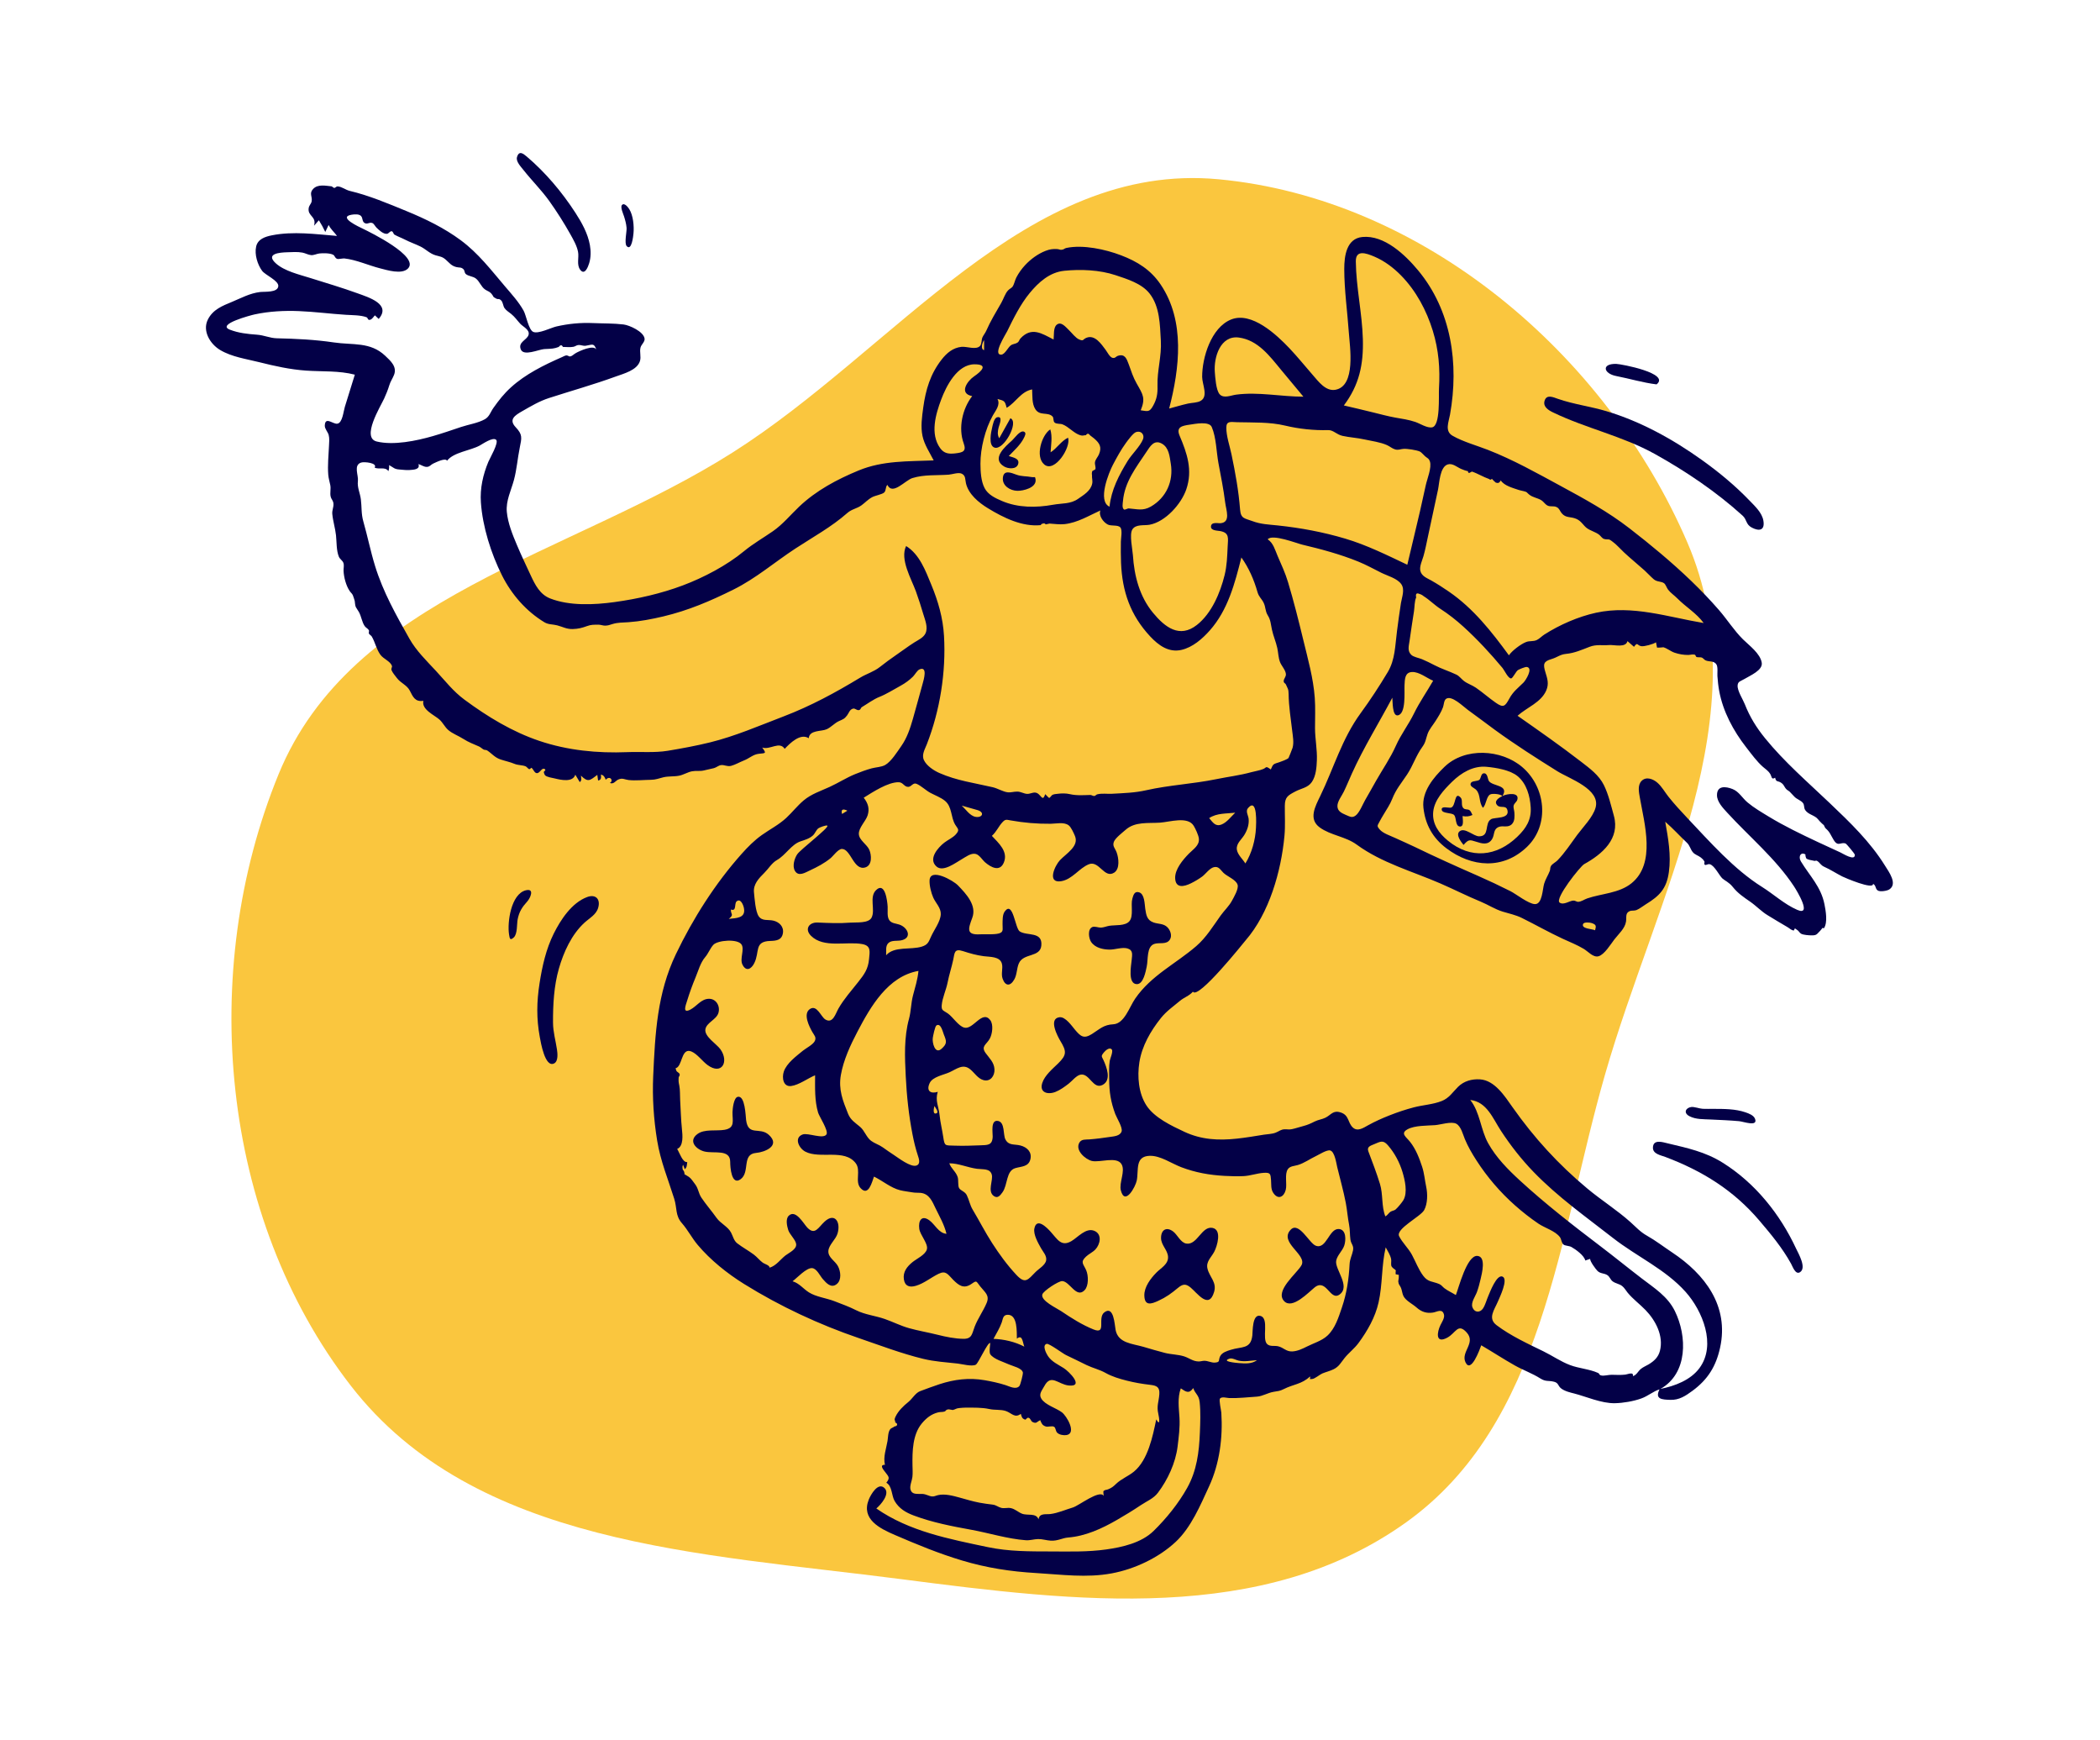 <svg width="326" height="270" viewBox="0 0 326 270" fill="none" xmlns="http://www.w3.org/2000/svg">
<path fill-rule="evenodd" clip-rule="evenodd" d="M189.158 27.822C220.906 30.799 249.291 54.872 261.928 84.16C273.411 110.775 257.135 138.975 249.142 166.843C241.883 192.147 239.691 220.938 218.297 236.267C196.074 252.189 167.024 248.606 139.92 245.097C108.785 241.066 73.665 239.886 54.445 215.053C34.188 188.881 30.704 150.822 43.239 120.182C54.572 92.485 88.406 86.26 113.686 70.258C139.039 54.211 159.292 25.021 189.158 27.822Z" fill="#FAC63E"/>
<path fill-rule="evenodd" clip-rule="evenodd" d="M35.663 51.158C37.01 51.693 38.461 51.841 39.894 51.946C41.018 52.028 41.901 52.478 42.96 52.503C45.91 52.573 48.873 52.706 51.809 53.145C54.757 53.587 57.473 53.01 59.801 55.221C60.63 56.008 61.669 56.912 61.17 58.182C60.942 58.764 60.62 59.181 60.431 59.805C60.216 60.511 59.949 61.177 59.639 61.849C59.044 63.138 56.063 67.937 58.482 68.524C61.104 69.16 64.66 68.417 67.186 67.689C68.66 67.264 70.11 66.766 71.563 66.275C72.712 65.887 74.223 65.667 75.283 65.059C75.985 64.655 76.131 63.966 76.596 63.312C77.44 62.121 78.23 61.108 79.322 60.117C81.587 58.062 84.418 56.667 87.211 55.441C87.391 55.362 87.72 55.176 87.915 55.158C88.125 55.138 88.356 55.354 88.492 55.328C88.864 55.256 88.994 55.022 89.402 54.791C89.949 54.481 92.181 53.449 92.572 54.26C92.206 53.194 91.94 53.502 90.951 53.657C90.516 53.725 90.224 53.526 89.833 53.546C89.473 53.564 89.325 53.769 89.023 53.824C88.472 53.925 87.958 53.849 87.382 53.845C87.227 53.504 87.008 53.507 86.723 53.852C86.565 53.904 86.406 53.955 86.247 54.007C85.673 54.164 85.06 54.134 84.473 54.18C83.591 54.249 81.293 55.323 80.85 54.236C80.378 53.077 81.812 52.787 82.051 51.978C82.284 51.184 81.192 50.718 80.754 50.238C80.254 49.693 79.95 49.214 79.364 48.733C79.02 48.452 78.571 48.188 78.316 47.813C78.082 47.467 78.093 46.908 77.789 46.62C77.427 46.277 77.371 46.515 77.042 46.349C76.397 46.023 76.682 46.039 76.3 45.594C75.974 45.213 75.733 45.225 75.305 44.933C74.68 44.506 74.46 43.671 73.853 43.212C73.408 42.876 72.7 42.876 72.31 42.527C72.081 42.321 72.151 41.988 71.953 41.794C71.572 41.421 71.31 41.572 70.835 41.449C70.032 41.242 69.772 40.799 69.181 40.286C68.641 39.819 68.299 39.821 67.623 39.626C66.7 39.361 66.103 38.667 65.27 38.259C64.486 37.876 63.676 37.606 62.883 37.198C62.309 36.903 61.758 36.719 61.235 36.418C61.058 36.316 61.043 35.944 60.815 35.893C60.553 35.835 60.344 36.269 60.065 36.292C59.482 36.34 58.818 35.694 58.435 35.32C58.268 35.158 58.043 34.718 57.828 34.628C57.38 34.438 57.113 34.814 56.714 34.665C56.153 34.457 56.376 33.846 56.032 33.51C55.732 33.216 55.094 33.236 54.56 33.329C52.411 33.703 55.756 35.218 56.385 35.524C57.443 36.04 65.14 39.795 63.339 41.668C62.387 42.659 60.061 41.914 59.025 41.653C57.209 41.195 55.316 40.314 53.454 40.112C53.224 40.087 52.537 40.251 52.35 40.179C51.926 40.018 52.032 39.695 51.688 39.525C51.17 39.269 50.112 39.282 49.587 39.339C49.176 39.384 48.726 39.629 48.308 39.596C47.847 39.559 47.402 39.292 46.946 39.206C46.164 39.059 45.355 39.131 44.566 39.154C43.431 39.187 41.162 39.358 42.811 40.863C44.146 42.081 46.455 42.608 48.138 43.139C50.629 43.925 53.075 44.639 55.534 45.534C57.209 46.144 60.782 47.215 58.788 49.499C58.591 49.314 58.394 49.129 58.198 48.943C57.965 49.178 57.725 49.635 57.352 49.648C57.042 49.659 57.156 49.327 56.863 49.223C55.942 48.897 54.679 48.921 53.708 48.86C51.275 48.706 48.85 48.384 46.414 48.285C44.119 48.191 41.8 48.313 39.55 48.793C38.972 48.917 33.576 50.331 35.663 51.158ZM55.561 74.653C55.438 75.673 55.892 76.498 56.018 77.483C56.17 78.674 56.059 79.723 56.397 80.908C57.055 83.209 57.522 85.564 58.228 87.853C59.474 91.893 61.487 95.462 63.556 99.128C64.611 100.997 66.201 102.54 67.654 104.104C69.142 105.706 70.332 107.283 72.111 108.599C75.668 111.228 79.505 113.567 83.715 114.987C88.122 116.474 92.757 116.925 97.385 116.736C99.44 116.652 101.617 116.859 103.639 116.528C105.788 116.175 108.118 115.742 110.23 115.221C114.109 114.266 117.845 112.644 121.633 111.195C125.863 109.577 129.671 107.512 133.528 105.178C134.548 104.561 135.627 104.273 136.584 103.525C137.39 102.896 138.184 102.294 139.033 101.719C140.006 101.059 140.939 100.338 141.933 99.711C142.528 99.337 143.364 98.97 143.676 98.291C144.106 97.358 143.588 96.187 143.321 95.281C142.972 94.103 142.602 92.94 142.183 91.785C141.474 89.83 139.67 86.814 140.662 84.746C142.754 86.04 143.677 88.582 144.571 90.744C145.639 93.326 146.385 95.902 146.546 98.703C146.869 104.336 145.925 110.266 143.877 115.519C143.572 116.299 143.038 117.145 143.431 117.979C143.843 118.855 144.962 119.595 145.822 119.973C148.542 121.171 151.273 121.52 154.114 122.182C154.888 122.363 155.735 122.904 156.461 122.972C156.951 123.018 157.356 122.858 157.917 122.862C158.48 122.866 158.921 123.181 159.425 123.214C159.866 123.244 160.256 122.987 160.676 123.011C161.616 123.066 161.789 124.672 162.254 123.258C162.339 123.316 162.805 123.844 162.864 123.844C162.996 123.844 163.231 123.451 163.357 123.381C163.604 123.244 163.929 123.236 164.206 123.201C164.815 123.122 165.472 123.114 166.071 123.253C167.184 123.512 168.302 123.403 169.254 123.384C169.47 123.38 169.623 123.554 169.892 123.544C170.015 123.539 170.191 123.322 170.321 123.289C171.073 123.095 171.854 123.24 172.62 123.198C174.419 123.098 176.157 123.051 177.914 122.654C181.515 121.84 185.187 121.677 188.802 120.933C190.644 120.554 192.444 120.347 194.257 119.847C194.895 119.671 195.548 119.589 196.113 119.349C196.652 119.12 196.44 118.815 197.277 119.427C197.653 118.508 197.698 118.601 198.605 118.297C198.956 118.179 199.763 117.887 200.025 117.655C200.051 117.632 200.609 116.232 200.658 116.06C200.89 115.224 200.696 114.268 200.599 113.426C200.38 111.529 200.063 109.646 200.044 107.734C200.036 106.89 199.883 106.866 199.62 106.23C199.539 106.033 199.3 106.049 199.28 105.749C199.253 105.349 199.663 105.071 199.619 104.603C199.56 103.975 198.928 103.338 198.706 102.753C198.439 102.048 198.443 101.302 198.283 100.572C198.071 99.602 197.659 98.69 197.452 97.715C197.275 96.889 197.259 96.233 196.818 95.524C196.377 94.817 196.507 94.24 196.156 93.535C195.834 92.889 195.426 92.658 195.205 91.878C194.671 89.991 193.859 88.123 192.71 86.523C191.698 90.534 190.622 94.678 187.806 97.849C186.646 99.154 185.148 100.471 183.399 100.869C181.422 101.319 179.84 100.155 178.552 98.776C175.484 95.49 174.213 91.822 174.028 87.366C173.982 86.259 173.988 85.15 174.003 84.041C174.01 83.548 174.263 82.282 173.925 81.868C173.554 81.413 172.494 81.697 171.943 81.397C171.265 81.028 170.52 80.041 170.822 79.227C169.015 80.044 167.288 81.119 165.278 81.346C164.483 81.436 163.635 81.299 162.924 81.261C162.945 81.262 162.373 81.379 162.339 81.387C162.198 81.224 162.045 81.185 161.881 81.268C161.735 81.284 161.628 81.362 161.561 81.503C158.697 81.789 155.813 80.376 153.361 78.88C151.929 78.006 150.356 76.712 149.954 75.01C149.81 74.403 149.934 73.831 149.305 73.521C148.794 73.269 147.807 73.632 147.268 73.672C145.371 73.81 143.501 73.631 141.649 74.195C140.519 74.539 138.546 76.952 137.758 75.255C137.416 75.575 137.601 76.145 137.237 76.457C136.92 76.729 135.853 76.92 135.415 77.153C134.735 77.512 134.336 77.991 133.741 78.423C133.01 78.955 132.245 78.996 131.537 79.619C129.087 81.779 126.215 83.344 123.479 85.135C120.232 87.26 117.358 89.764 113.874 91.498C110.311 93.27 106.863 94.75 102.969 95.672C101.203 96.091 99.391 96.44 97.578 96.569C96.723 96.629 95.907 96.599 95.082 96.855C94.581 97.01 94.419 97.088 93.927 97.103C93.64 97.111 93.225 96.946 92.871 96.952C92.146 96.965 91.775 96.935 91.121 97.175C90.38 97.446 89.764 97.609 88.92 97.632C87.95 97.659 87.378 97.287 86.496 97.058C85.786 96.873 85.146 96.961 84.51 96.577C81.684 94.871 79.413 92.266 77.931 89.308C76.229 85.913 74.918 81.775 74.652 77.97C74.499 75.793 74.98 73.669 75.814 71.67C76.049 71.106 77.46 68.704 77.025 68.267C76.532 67.772 74.918 68.908 74.463 69.155C73.02 69.938 70.414 70.188 69.402 71.505C69.144 71.012 67.712 71.743 67.252 71.949C66.872 72.119 66.764 72.427 66.286 72.464C65.835 72.499 65.37 72.14 64.956 72.026C65.258 72.868 64.24 72.908 63.543 72.953C63.041 72.985 62.501 72.906 62.053 72.874C61.197 72.814 61.184 72.622 60.402 72.184C60.432 72.504 60.397 72.817 60.298 73.123C59.795 72.397 58.836 72.902 58.157 72.582C58.648 71.839 56.553 71.636 56.065 71.792C54.837 72.186 55.669 73.749 55.561 74.653ZM151.74 125.73C150.93 125.489 150.114 125.268 149.302 125.038C149.917 125.602 150.557 126.619 151.436 126.778C152.497 126.969 152.915 126.079 151.74 125.73ZM191.754 126.134C190.389 126.297 188.903 126.172 187.707 126.976C188.29 127.645 188.669 128.346 189.641 127.962C190.458 127.64 191.13 126.721 191.754 126.134ZM146.168 162.775C147.063 161.973 146.946 161.614 146.525 160.576C146.344 160.129 146.057 158.742 145.378 159.148C145.136 159.292 144.844 160.805 144.801 161.111C144.704 161.796 145.129 163.704 146.168 162.775ZM141.114 158.118C141.431 156.957 141.42 155.693 141.731 154.504C142.059 153.248 142.463 151.988 142.579 150.69C137.845 151.525 135.157 156.214 133.106 160.127C132.016 162.205 130.948 164.505 130.537 166.829C130.136 169.094 130.832 170.814 131.64 172.833C132.052 173.863 132.733 174.221 133.528 174.902C134.233 175.505 134.497 176.523 135.231 177.065C135.773 177.465 136.478 177.673 137.045 178.078C137.605 178.477 138.165 178.873 138.744 179.246C139.405 179.672 141.386 181.226 142.278 180.895C142.946 180.646 142.648 179.831 142.48 179.319C142.126 178.241 141.877 177.203 141.658 176.079C141.074 173.079 140.757 170.099 140.606 167.048C140.458 164.069 140.32 161.026 141.114 158.118ZM145.074 171.646C145.003 171.793 144.707 173.053 145.367 172.794C145.825 172.614 145.141 171.877 145.074 171.646ZM142.285 121.654C141.726 121.423 141.502 122.105 141.011 122.125C140.359 122.152 140.222 121.429 139.538 121.407C137.865 121.355 135.441 122.968 134.081 123.81C134.747 124.651 135.021 125.51 134.69 126.545C134.398 127.456 133.284 128.475 133.325 129.441C133.366 130.41 134.573 131.033 134.949 131.895C135.294 132.686 135.426 134.269 134.359 134.618C132.523 135.218 132.104 131.787 130.712 131.76C130.118 131.749 129.345 132.865 128.917 133.212C127.96 133.99 126.879 134.559 125.765 135.076C125.013 135.424 123.967 136.111 123.409 135.174C122.962 134.423 123.327 133.234 123.762 132.588C124.26 131.847 128.724 128.456 128.442 128.157C128.292 127.998 127.18 128.437 127.023 128.571C126.667 128.871 126.536 129.361 126.179 129.681C125.635 130.17 124.931 130.364 124.258 130.59C122.853 131.061 121.963 132.719 120.601 133.491C119.816 133.936 119.336 134.791 118.671 135.453C117.801 136.32 116.915 137.228 117.046 138.504C117.136 139.389 117.268 141.449 117.769 142.195C118.313 143.005 119.218 142.694 120.045 142.886C120.975 143.101 121.719 143.825 121.534 144.859C121.342 145.935 120.48 146.012 119.579 146.039C117.04 146.115 117.975 147.724 117.09 149.492C116.609 150.452 115.806 150.828 115.254 149.705C114.809 148.801 115.604 147.376 115.121 146.604C114.533 145.664 111.387 145.92 110.731 146.65C110.234 147.204 109.97 147.966 109.475 148.546C108.722 149.425 108.413 150.659 107.961 151.737C107.481 152.883 107.063 154.045 106.696 155.231C106.438 156.065 105.881 157.385 107.215 156.673C108.146 156.176 108.842 155.054 110.023 155.019C111.191 154.984 111.856 156.194 111.515 157.247C111.185 158.265 109.679 158.714 109.505 159.747C109.314 160.877 111.253 162.029 111.841 162.86C113.197 164.773 112.063 166.926 109.841 165.302C109.053 164.727 108.228 163.566 107.34 163.202C105.934 162.627 105.943 164.759 105.269 165.544C104.907 165.966 104.776 165.537 104.991 166.168C105.07 166.4 105.471 166.473 105.516 166.762C105.549 166.974 105.359 167.086 105.352 167.25C105.33 167.806 105.329 167.888 105.454 168.492C105.592 169.162 105.542 169.995 105.584 170.675C105.68 172.231 105.7 173.717 105.864 175.272C105.955 176.138 106.145 177.901 105.121 178.323C105.486 178.893 105.971 180.478 106.687 180.359C106.629 180.734 106.662 181.214 106.297 181.459C106.209 181.23 106.122 181.001 106.035 180.772C105.834 181.295 106.011 181.356 106.022 181.712C106.008 181.271 106.426 182.327 106.2 182.196C106.392 182.357 106.645 182.448 106.934 182.656C107.338 182.946 107.551 183.346 107.864 183.738C108.431 184.447 108.398 185.162 108.894 185.902C109.599 186.95 110.502 187.984 111.244 189.032C111.848 189.884 112.999 190.376 113.483 191.293C113.791 191.876 113.913 192.554 114.438 192.963C115.19 193.551 116.196 194.104 117.012 194.71C117.526 195.091 117.917 195.62 118.429 195.99C118.689 196.178 119.471 196.367 119.472 196.749C120.455 196.474 121.152 195.472 121.925 194.861C122.442 194.454 123.673 193.924 123.598 193.107C123.537 192.438 122.585 191.608 122.365 190.907C122.179 190.313 121.92 189.205 122.435 188.698C123.515 187.633 124.739 189.918 125.319 190.526C126.515 191.78 127.023 190.516 128.006 189.605C129.577 188.15 130.564 189.659 130.011 191.471C129.731 192.388 128.665 193.206 128.596 194.142C128.52 195.171 129.637 195.688 130.079 196.511C130.497 197.286 130.689 198.649 129.905 199.29C129.039 199.998 128.286 199.161 127.72 198.507C127.281 198 126.792 196.883 126.078 196.82C125.183 196.74 123.716 198.362 123.036 198.862C124.07 199.161 124.692 200.025 125.566 200.579C126.694 201.293 128.269 201.462 129.532 201.952C130.721 202.414 131.791 202.79 132.923 203.364C134.267 204.044 135.911 204.213 137.334 204.709C138.604 205.151 139.809 205.771 141.107 206.136C142.57 206.548 144.087 206.795 145.562 207.167C146.823 207.485 148.302 207.79 149.602 207.793C150.916 207.795 150.889 206.983 151.309 205.9C151.809 204.615 152.636 203.486 153.163 202.232C153.665 201.039 152.907 200.586 152.18 199.673C151.495 198.813 151.677 198.678 150.794 199.282C149.631 200.077 148.863 199.539 147.958 198.625C147.154 197.813 146.858 197.137 145.7 197.703C144.542 198.269 143.438 199.191 142.193 199.56C141.212 199.851 140.482 199.639 140.317 198.569C140.14 197.412 140.801 196.591 141.634 195.904C142.268 195.382 143.653 194.762 143.885 193.913C144.129 193.02 142.843 191.717 142.706 190.718C142.532 189.457 143.077 188.53 144.275 189.403C145.145 190.036 145.724 191.409 146.931 191.494C146.596 190.09 145.869 188.843 145.245 187.556C144.722 186.479 144.273 185.257 142.869 185.136C142.414 185.098 142.118 185.145 141.684 185.067C141.11 184.964 140.332 184.882 139.719 184.728C138.277 184.364 137.003 183.253 135.675 182.615C135.37 183.433 134.832 185.762 133.592 184.402C132.675 183.397 133.691 181.665 132.846 180.547C131.103 178.238 127.306 179.933 125.017 178.742C124.02 178.224 123.208 176.572 124.614 176.073C125.435 175.782 127.807 176.857 128.301 176.065C128.653 175.5 127.177 173.292 126.999 172.685C126.443 170.797 126.534 168.836 126.534 166.891C125.419 167.346 124.009 168.411 122.808 168.557C121.574 168.707 121.357 167.26 121.68 166.309C122.126 165 123.612 163.927 124.63 163.084C125.079 162.712 126.255 162.114 126.501 161.548C126.755 160.965 126.391 160.682 126.106 160.175C125.66 159.382 124.58 157.334 125.755 156.591C126.836 155.908 127.443 157.823 128.131 158.232C129.3 158.927 129.7 157.335 130.165 156.524C131.008 155.053 132.177 153.74 133.226 152.416C134.181 151.211 134.769 150.396 134.909 148.86C135.014 147.697 135.253 146.797 133.879 146.532C131.442 146.064 127.876 147.218 125.897 145.24C124.859 144.203 125.6 143.13 126.911 143.183C128.632 143.254 130.269 143.338 132.001 143.199C132.922 143.125 134.848 143.348 135.313 142.401C135.911 141.181 134.897 139.221 135.999 138.152C137.405 136.787 137.75 139.872 137.797 140.724C137.831 141.344 137.672 142.289 138.059 142.826C138.42 143.327 139.08 143.32 139.614 143.501C140.958 143.957 141.653 145.606 139.869 145.955C139.269 146.073 138.432 145.902 137.933 146.346C137.411 146.811 137.61 147.637 137.561 148.263C138.811 146.817 141.409 147.458 143.102 146.921C143.993 146.638 144.144 146.262 144.519 145.4C144.972 144.357 146.006 143.039 146.046 141.886C146.08 140.907 145.263 140.17 144.882 139.326C144.555 138.602 144.259 137.424 144.307 136.611C144.424 134.652 147.966 136.652 148.695 137.402C150.02 138.763 151.652 140.523 150.934 142.45C150.294 144.17 149.954 145.145 152.176 145.01C152.989 144.961 154.697 145.121 155.328 144.779C155.796 144.524 155.62 144.068 155.635 143.407C155.648 142.835 155.605 141.967 155.973 141.467C157.269 139.707 157.572 144.086 158.3 144.56C159.436 145.302 161.843 144.525 161.657 146.726C161.494 148.652 158.886 147.866 158.164 149.523C157.817 150.321 157.891 151.251 157.453 152.021C156.83 153.119 156.062 153.061 155.648 151.916C155.358 151.112 155.745 150.285 155.522 149.527C155.199 148.43 153.664 148.531 152.719 148.407C151.57 148.257 150.569 147.968 149.477 147.615C148.129 147.18 148.203 147.895 147.983 148.929C147.729 150.129 147.34 151.286 147.101 152.505C146.879 153.64 146.289 154.862 146.192 155.998C146.119 156.867 146.414 156.788 147.135 157.289C147.922 157.837 148.789 159.261 149.703 159.495C151.078 159.847 152.464 156.71 153.715 158.315C154.252 159.004 154.045 160.472 153.662 161.184C153.158 162.125 152.23 162.364 153.008 163.442C153.592 164.251 154.327 164.878 154.381 165.967C154.433 166.979 153.744 167.935 152.666 167.638C151.796 167.399 151.282 166.509 150.622 165.969C149.485 165.036 148.55 165.9 147.386 166.428C146.469 166.843 144.785 167.115 144.325 168.092C143.741 169.332 144.489 169.811 145.574 169.458C145.152 170.845 145.708 171.65 145.86 173.083C145.984 174.243 146.251 175.304 146.421 176.426C146.647 177.923 146.671 177.761 148.215 177.812C149.527 177.855 150.802 177.82 152.112 177.762C153.266 177.712 154.051 177.816 154.103 176.426C154.126 175.812 153.738 173.732 154.95 173.982C156.017 174.202 155.709 176.102 156.066 176.817C156.583 177.85 157.456 177.534 158.427 177.79C159.415 178.049 160.214 178.778 159.959 179.903C159.687 181.104 158.584 181.02 157.625 181.298C156.148 181.726 156.472 183.894 155.61 185.072C155.258 185.552 154.888 186.038 154.298 185.643C153.215 184.92 154.237 183.153 153.951 182.266C153.65 181.334 152.635 181.525 151.676 181.404C150.261 181.225 148.779 180.544 147.369 180.552C147.639 181.365 148.397 181.837 148.67 182.692C148.816 183.151 148.679 184.007 148.882 184.386C149.1 184.793 149.788 184.915 150.073 185.482C150.445 186.223 150.56 187.018 150.996 187.744C152.026 189.463 152.914 191.219 154.009 192.92C155.14 194.676 156.358 196.348 157.781 197.87C159.161 199.348 159.572 198.632 160.759 197.425C161.241 196.933 162.266 196.364 162.401 195.63C162.533 194.906 161.933 194.316 161.605 193.727C161.17 192.946 160.384 191.602 160.575 190.665C160.935 188.906 162.511 190.526 163.108 191.185C164.152 192.335 164.735 193.545 166.312 192.636C167.322 192.054 168.595 190.461 169.92 191.05C171.126 191.587 170.788 193.136 170.046 193.922C169.631 194.362 169.038 194.614 168.597 195.027C167.648 195.915 168.185 196.156 168.619 197.151C168.973 197.965 169.025 199.566 168.371 200.245C167.085 201.579 166.09 198.887 164.896 198.832C164.33 198.806 161.978 200.347 161.81 200.902C161.516 201.875 164.054 203.037 164.728 203.494C166.297 204.556 168.005 205.639 169.77 206.344C171.852 207.175 170.3 204.555 171.438 203.685C172.919 202.553 173.033 205.655 173.185 206.425C173.589 208.475 175.758 208.529 177.508 209.037C178.623 209.361 179.738 209.704 180.864 209.986C181.819 210.225 182.889 210.219 183.815 210.515C184.627 210.775 185.183 211.301 186.091 211.307C186.387 211.309 186.643 211.209 186.928 211.203C187.503 211.188 188.029 211.516 188.578 211.482C189.491 211.426 189.094 211.138 189.412 210.502C189.71 209.906 190.469 209.686 191.06 209.5C192.753 208.966 194.163 209.434 194.409 207.285C194.484 206.625 194.385 203.916 195.642 204.232C197.111 204.602 195.819 207.822 196.731 208.629C197.174 209.022 197.844 208.826 198.379 208.942C199.257 209.132 199.642 209.794 200.603 209.75C201.414 209.712 202.169 209.353 202.876 208.996C203.929 208.464 205.186 208.112 206.064 207.3C207.268 206.187 207.796 204.454 208.309 202.949C209.065 200.733 209.387 198.525 209.508 196.201C209.55 195.391 209.895 194.819 210.039 194.076C210.192 193.285 209.74 193.127 209.635 192.378C209.534 191.65 209.583 190.872 209.43 190.092C209.209 188.97 209.132 187.822 208.918 186.697C208.564 184.836 208.028 182.988 207.587 181.144C207.45 180.571 207.202 178.735 206.494 178.558C205.971 178.428 204.764 179.205 204.28 179.433C203.322 179.884 202.499 180.507 201.474 180.819C200.945 180.98 200.277 180.964 199.93 181.454C199.382 182.229 199.825 183.748 199.598 184.664C199.32 185.786 198.398 186.263 197.656 185.136C197.26 184.536 197.366 183.819 197.313 183.155C197.237 182.198 197.22 181.966 196.181 182.031C195.13 182.097 194.103 182.493 193.025 182.541C192.053 182.584 191.076 182.557 190.105 182.504C187.746 182.376 185.588 181.993 183.376 181.155C181.878 180.587 180.14 179.346 178.489 179.389C176.158 179.451 176.789 181.605 176.47 183.216C176.276 184.197 174.632 187.207 174.001 184.764C173.689 183.555 174.729 181.794 174.113 180.702C173.385 179.412 170.71 180.483 169.493 180.184C168.508 179.942 166.862 178.548 167.557 177.346C167.887 176.776 168.527 176.884 169.097 176.842C170.179 176.761 171.253 176.614 172.325 176.456C172.935 176.366 173.868 176.314 174.112 175.615C174.319 175.021 173.348 173.482 173.137 172.915C172.441 171.035 172.19 169.506 172.187 167.456C172.186 166.532 172.125 165.558 172.274 164.644C172.329 164.309 172.832 163.216 172.597 162.896C172.28 162.465 171.631 163.012 171.37 163.334C170.853 163.977 171.033 163.926 171.327 164.591C171.76 165.571 172.601 167.625 171.174 168.379C169.682 169.168 169.142 166.503 167.728 166.795C167.069 166.931 166.418 167.797 165.887 168.201C165.265 168.674 164.593 169.176 163.862 169.466C162.663 169.943 161.315 169.586 161.8 168.081C162.182 166.894 163.391 165.901 164.255 165.059C165.632 163.719 165.57 163.155 164.618 161.576C164.22 160.916 162.692 158.11 164.464 157.881C165.401 157.76 166.416 159.278 166.911 159.859C167.761 160.856 168.249 161.283 169.514 160.483C170.75 159.701 171.325 159.047 172.82 158.975C174.541 158.892 175.315 156.312 176.227 154.987C178.706 151.387 182.5 149.606 185.699 146.848C187.258 145.504 188.311 143.746 189.496 142.091C190.061 141.303 190.79 140.648 191.25 139.79C191.539 139.249 192.323 137.948 192.119 137.311C191.865 136.517 190.494 136.028 189.924 135.467C189.445 134.997 189.19 134.411 188.436 134.591C187.766 134.751 187.162 135.656 186.615 136.054C186.077 136.444 185.47 136.806 184.874 137.098C183.795 137.626 182.493 137.909 182.43 136.303C182.375 134.913 183.644 133.426 184.561 132.489C185.229 131.806 186.24 131.213 186.108 130.13C186.043 129.593 185.586 128.637 185.319 128.186C184.399 126.636 181.591 127.582 180.065 127.681C178.226 127.801 176.2 127.493 174.738 128.791C174.262 129.215 173.157 130.046 172.923 130.636C172.651 131.322 173.096 131.63 173.343 132.294C173.662 133.152 173.882 134.846 172.962 135.438C171.427 136.425 170.627 133.497 169.031 134.137C167.518 134.745 166.46 136.491 164.732 136.768C162.472 137.129 163.759 134.333 164.541 133.51C165.556 132.443 167.523 131.34 166.879 129.762C166.695 129.312 166.275 128.371 165.896 128.091C165.156 127.543 163.962 127.844 163.115 127.853C160.975 127.876 158.955 127.7 156.858 127.327C156.226 127.214 156.082 127.125 155.636 127.595C155.019 128.245 154.695 129.093 153.978 129.732C155.015 130.847 156.551 132.163 155.83 133.879C155.21 135.356 153.851 134.632 152.931 133.843C152.499 133.472 152.053 132.688 151.481 132.539C150.738 132.347 149.903 133.02 149.294 133.362C148.381 133.876 146.429 135.398 145.392 134.499C144.02 133.311 145.643 131.522 146.588 130.788C147.159 130.344 147.921 130.027 148.401 129.479C149.042 128.749 148.666 128.642 148.278 127.985C147.569 126.782 147.829 125.233 146.694 124.293C146.064 123.772 145.164 123.445 144.445 123.063C143.738 122.687 142.979 121.94 142.285 121.654ZM130.718 126.332C130.994 126.163 131.27 125.994 131.546 125.825C130.915 125.518 130.499 125.555 130.718 126.332ZM115.487 140.946C115.375 140.385 114.941 139.381 114.344 139.906C113.96 140.243 114.38 141.511 113.465 141.16C113.418 141.968 114.02 141.899 113.132 142.617C114.253 142.487 115.801 142.538 115.487 140.946ZM159.01 209.004C158.727 208.247 158.73 207.075 157.86 207.766C157.815 206.851 158.032 203.947 156.366 204.065C155.687 204.113 155.695 204.711 155.515 205.229C155.202 206.132 154.674 206.955 154.229 207.797C155.882 207.863 157.535 208.241 159.01 209.004ZM158.469 219.44C157.524 220.152 157.05 219.311 156.159 219.004C155.336 218.721 154.482 218.89 153.57 218.689C152.439 218.44 151.107 218.478 150.003 218.468C149.731 218.466 149.161 218.509 148.886 218.54C148.385 218.598 148.43 218.701 147.911 218.841C147.711 218.795 147.508 218.761 147.304 218.74C147.054 218.729 146.857 218.833 146.712 219.05C146.246 219.205 146.076 219.102 145.629 219.211C144.566 219.47 143.772 220.11 143.077 220.957C141.663 222.683 141.621 225.277 141.653 227.413C141.662 228.022 141.709 228.627 141.641 229.234C141.58 229.79 141.186 230.631 141.347 231.185C141.591 232.022 142.346 231.834 143.226 231.871C143.744 231.893 144.261 232.227 144.673 232.256C145.072 232.285 145.233 232.138 145.636 232.048C146.689 231.813 147.931 232.148 148.97 232.434C150.035 232.728 150.969 233.017 152.05 233.225C152.753 233.36 153.386 233.437 154.095 233.525C154.677 233.598 154.928 233.904 155.435 234.03C155.924 234.151 156.402 233.969 156.895 234.064C157.568 234.194 158.037 234.687 158.651 234.933C159.496 235.271 160.847 234.765 161.221 235.808C161.368 234.802 162.335 235.076 163.055 234.987C164.241 234.84 165.409 234.309 166.55 233.97C167.485 233.693 170.719 231.135 171.338 232.173C171.338 232.068 171.225 231.474 171.323 231.405C171.668 231.163 171.665 231.296 172.037 231.144C172.605 230.912 172.844 230.703 173.251 230.312C174.072 229.522 175.178 229.109 176.043 228.392C178.218 226.591 178.962 222.881 179.492 220.298C180.186 221.526 179.931 219.951 179.811 219.425C179.527 218.183 179.892 217.57 179.974 216.371C180.05 215.267 179.546 215.049 178.548 214.934C177.318 214.791 176.134 214.593 174.93 214.286C173.78 213.994 172.652 213.664 171.615 213.082C170.664 212.549 169.668 212.34 168.696 211.874C167.625 211.36 166.575 210.819 165.494 210.318C165.007 210.092 162.862 208.477 162.489 208.575C161.725 208.777 162.446 210.113 162.679 210.464C163.278 211.364 164.262 211.782 165.148 212.349C165.949 212.859 168.375 215.279 165.912 215.037C164.279 214.876 163.174 213.169 162.129 215.114C161.761 215.801 161.219 216.353 161.642 217.063C162.234 218.053 163.941 218.525 164.836 219.192C165.599 219.76 167.159 222.438 165.587 222.726C165.135 222.808 164.438 222.701 164.102 222.351C163.875 222.114 163.891 221.628 163.661 221.466C163.337 221.236 162.705 221.52 162.334 221.395C161.806 221.215 161.682 220.927 161.488 220.421C160.923 220.678 160.915 221.022 160.271 220.691C160.057 220.581 159.978 220.178 159.731 220.07C159.399 219.925 159.3 220.399 159.117 220.329C158.623 220.14 158.625 219.927 158.469 219.44ZM192.346 211.561C193.292 211.632 194.326 211.708 195.134 211.106C194.153 211.165 193.287 211.386 192.304 211.184C191.913 211.104 191.287 210.735 190.886 210.864C189.463 211.319 191.967 211.533 192.346 211.561ZM194.975 128.464C194.989 128.132 195.271 123.661 193.741 125.417C193.322 125.898 193.774 126.541 193.833 127.073C193.934 127.968 193.62 128.865 193.147 129.619C192.706 130.322 191.883 130.938 192.006 131.854C192.114 132.659 192.928 133.346 193.328 134.013C194.314 132.463 194.895 130.33 194.975 128.464ZM198.338 81.55C201.883 81.922 205.411 82.581 208.83 83.598C212.186 84.596 215.315 86.157 218.469 87.652C219.119 84.875 219.8 82.104 220.442 79.324C220.751 77.986 221.046 76.645 221.335 75.303C221.541 74.348 222.289 72.568 221.977 71.629C221.811 71.132 221.592 71.13 221.236 70.822C221.018 70.635 220.639 70.176 220.413 70.078C219.863 69.84 218.451 69.63 217.889 69.665C217.376 69.695 217.108 69.899 216.58 69.751C216.131 69.626 215.754 69.281 215.332 69.092C214.26 68.611 212.921 68.449 211.774 68.195C210.67 67.95 209.53 67.895 208.423 67.652C207.454 67.439 206.993 66.727 206.167 66.753C204.015 66.82 201.636 66.569 199.501 66.056C197.106 65.48 194.501 65.591 192.044 65.53C191.065 65.505 190.377 65.285 190.372 66.373C190.366 67.701 190.897 69.191 191.168 70.487C191.77 73.36 192.279 76.153 192.506 79.071C192.62 80.53 193.219 80.428 194.408 80.876C195.731 81.374 196.931 81.402 198.338 81.55ZM216.979 111.029C216.106 111.158 216.206 108.773 216.142 108.288C214.059 112.209 211.713 115.981 209.878 120.03C209.449 120.977 209.06 121.946 208.606 122.881C208.296 123.521 207.602 124.381 207.619 125.126C207.636 125.904 208.266 126.195 208.929 126.483C209.645 126.794 209.925 126.949 210.43 126.589C211.042 126.153 211.552 124.81 211.929 124.163C212.506 123.174 213.058 122.171 213.623 121.176C214.646 119.372 215.853 117.644 216.693 115.75C217.481 113.976 218.672 112.449 219.521 110.706C220.361 108.98 221.512 107.344 222.478 105.654C221.507 105.251 220.298 104.244 219.195 104.3C218.057 104.358 218.085 105.455 218.035 106.369C217.983 107.339 218.308 110.833 216.979 111.029ZM214.182 128.741C214.701 129.356 215.873 129.718 216.592 130.059C217.587 130.531 218.606 130.951 219.596 131.434C222.845 133.016 226.081 134.465 229.392 135.918C231.103 136.669 232.793 137.467 234.463 138.306C235.338 138.745 237.265 140.284 238.271 140.323C239.425 140.367 239.452 138.043 239.706 137.17C239.92 136.441 240.316 135.873 240.583 135.181C240.691 134.898 240.607 134.684 240.773 134.404C240.961 134.085 241.489 133.828 241.761 133.553C242.914 132.385 243.87 130.897 244.844 129.58C245.736 128.374 247.257 126.864 247.685 125.386C248.527 122.481 243.638 120.872 241.768 119.705C238.493 117.661 235.202 115.562 232.081 113.291C230.659 112.257 229.267 111.181 227.838 110.156C227.171 109.678 225.322 107.817 224.467 108.48C224.148 108.727 224.142 109.41 224.009 109.768C223.718 110.55 223.277 111.234 222.83 111.935C222.433 112.557 221.869 113.2 221.62 113.893C221.325 114.72 221.338 115.188 220.797 115.93C219.813 117.279 219.348 118.836 218.433 120.211C217.55 121.537 216.702 122.515 216.125 123.997C215.794 124.846 215.272 125.6 214.81 126.381C214.593 126.75 214.365 127.112 214.171 127.494C213.821 128.176 213.698 128.168 214.182 128.741ZM242.114 140.089C242.738 140.535 243.658 139.786 244.264 139.775C244.527 139.771 244.789 139.976 244.965 139.97C245.494 139.954 245.927 139.599 246.414 139.434C248.664 138.67 251.346 138.641 253.268 137.09C257.087 134.008 255.266 127.825 254.571 123.819C254.429 123.003 254.174 121.871 254.836 121.202C255.561 120.469 256.651 120.907 257.314 121.5C257.995 122.108 258.458 122.96 259.023 123.671C259.925 124.802 260.909 125.871 261.902 126.922C265.432 130.652 269.171 134.921 273.538 137.659C275.355 138.798 276.998 140.342 278.989 141.21C281.384 142.254 278.926 138.223 278.495 137.568C275.676 133.282 271.573 129.889 268.127 126.127C267.477 125.417 266.553 124.46 266.542 123.437C266.524 121.9 267.884 122.038 268.959 122.465C269.964 122.864 270.468 123.857 271.277 124.535C272.284 125.38 273.461 126.065 274.581 126.746C276.999 128.216 279.565 129.45 282.124 130.653C283.321 131.216 284.523 131.766 285.726 132.317C286.056 132.468 288.028 133.717 287.934 132.646C287.921 132.502 286.663 130.977 286.507 130.92C285.733 130.638 285.348 131.491 284.659 130.373C284.169 129.579 284.101 129.166 283.409 128.564C283.291 128.461 283.21 128.202 283.115 128.034C283.127 128.097 282.601 127.587 282.702 127.676C282.564 127.554 282.363 127.331 282.251 127.185C281.71 126.48 280.671 126.467 280.201 125.662C280.021 125.355 280.123 124.962 279.907 124.657C279.604 124.23 278.938 124.048 278.583 123.673C278.278 123.35 278.027 123.087 277.838 122.89C277.708 122.754 277.479 122.658 277.325 122.503C276.942 122.116 276.972 121.773 276.435 121.447C275.953 121.155 275.731 121.428 275.565 120.705C274.978 121.08 275.052 120.531 274.814 120.138C274.504 119.626 274.111 119.398 273.684 119.028C272.746 118.213 271.866 117.001 271.067 115.975C269.082 113.425 267.475 110.443 266.884 107.243C266.742 106.478 266.664 105.705 266.608 104.929C266.578 104.521 266.711 103.528 266.458 103.128C266.065 102.508 265.319 102.754 264.751 102.483C264.559 102.391 264.368 102.119 264.187 102.057C263.934 101.971 263.624 102.055 263.362 101.972C263.26 101.94 263.236 101.64 263.067 101.602C262.736 101.526 262.407 101.646 262.08 101.651C261.364 101.66 260.657 101.534 259.971 101.307C259.346 101.099 258.823 100.624 258.2 100.453C258.264 100.471 257.173 100.557 257.231 100.496C257.179 100.228 257.127 99.96 257.075 99.692C256.661 99.98 255.248 100.361 254.81 100.295C254.106 100.189 254.255 99.556 253.658 100.388C253.319 100.093 252.982 99.799 252.644 99.505C252.388 100.577 250.625 100.057 249.826 100.116C248.7 100.2 247.813 99.989 246.787 100.38C245.539 100.857 244.444 101.359 243.1 101.489C242.161 101.579 241.77 102.02 240.85 102.292C239.614 102.657 239.516 103.06 239.903 104.321C240.216 105.343 240.487 106.131 240.029 107.18C239.217 109.041 237.008 109.807 235.584 111.092C238.92 113.429 242.213 115.727 245.438 118.217C246.789 119.26 248.225 120.304 248.995 121.873C249.704 123.321 250.107 125.061 250.534 126.611C251.513 130.165 248.754 132.557 245.92 134.12C245.333 134.444 241.294 139.504 242.114 140.089ZM247.615 144.385C247.814 143.701 247.788 143.519 247.127 143.274C246.877 143.181 245.917 143.06 245.762 143.402C245.411 144.18 247.258 144.17 247.615 144.385ZM219.507 94.854C219.27 96.371 219.037 97.888 218.825 99.408C218.709 100.248 218.444 100.991 219.071 101.624C219.427 101.984 220.291 102.118 220.746 102.31C221.402 102.586 222.041 102.903 222.672 103.233C223.797 103.821 224.972 104.175 226.082 104.705C226.565 104.935 226.851 105.389 227.269 105.701C227.841 106.13 228.537 106.338 229.127 106.745C230.182 107.474 231.148 108.336 232.202 109.07C233.397 109.901 233.645 109.634 234.316 108.406C234.918 107.303 235.641 106.8 236.508 105.936C236.845 105.6 238.052 103.685 237.027 103.52C236.764 103.477 235.857 103.871 235.651 103.997C235.339 104.188 234.84 105.276 234.586 105.294C234.128 105.328 233.542 104.028 233.257 103.686C231.389 101.441 229.333 99.221 227.168 97.257C226.046 96.24 224.867 95.312 223.595 94.491C222.69 93.907 221.901 93.088 221.008 92.534C220.82 92.371 220.606 92.255 220.366 92.185C219.901 91.974 219.726 92.156 219.842 92.731C219.575 93.294 219.604 94.233 219.507 94.854ZM260.377 92.867C259.923 92.405 259.349 92.036 258.953 91.521C258.73 91.231 258.583 90.711 258.327 90.523C257.882 90.196 257.245 90.347 256.728 89.908C256.228 89.484 255.789 88.977 255.3 88.537C254.242 87.584 253.149 86.707 252.111 85.737C251.521 85.186 250.902 84.47 250.377 84.106C250.238 84.009 250.083 83.866 249.935 83.791C249.619 83.633 249.462 83.794 249.001 83.646C248.696 83.549 248.478 83.163 248.233 82.981C247.652 82.547 246.894 82.376 246.334 81.959C245.775 81.542 245.505 80.894 244.735 80.546C243.803 80.125 243.105 80.458 242.431 79.653C242.156 79.325 242.081 78.912 241.65 78.705C241.13 78.456 240.674 78.72 240.177 78.437C239.843 78.246 239.615 77.845 239.269 77.635C238.651 77.262 237.967 77.222 237.388 76.76C236.901 76.37 237.171 76.41 236.594 76.246C236.34 76.173 236.058 76.142 235.786 76.05C234.918 75.754 233.499 75.392 232.984 74.57C232.723 74.95 232.634 75.027 232.21 74.909C231.987 74.728 231.783 74.529 231.597 74.312C231.461 74.484 231.315 74.495 231.159 74.343C230.242 74.029 229.401 73.488 228.498 73.189C228.37 73.257 228.242 73.326 228.114 73.395C227.936 73.405 227.864 73.319 227.898 73.135C227.542 73.07 227.133 72.914 226.805 72.772C226.178 72.499 225.484 71.85 224.745 72.082C223.51 72.47 223.451 74.984 223.238 75.98C222.712 78.436 222.184 80.891 221.656 83.346C221.442 84.345 221.253 85.351 220.971 86.333C220.786 86.975 220.327 87.921 220.493 88.604C220.696 89.44 221.514 89.713 222.198 90.1C223.141 90.633 224.052 91.224 224.944 91.838C228.731 94.445 231.554 98.03 234.239 101.708C234.736 100.987 236.069 99.974 236.899 99.649C237.481 99.421 238.004 99.605 238.584 99.327C238.997 99.129 239.339 98.741 239.73 98.492C242.114 96.968 244.992 95.708 247.756 95.103C253.426 93.862 258.977 95.784 264.475 96.696C263.359 95.165 261.691 94.201 260.377 92.867ZM222.422 51.327C221.451 48.171 219.817 45.115 217.492 42.748C216.319 41.554 214.941 40.511 213.396 39.847C212.053 39.27 210.454 38.717 210.475 40.572C210.521 44.6 211.453 48.582 211.567 52.616C211.678 56.569 211.014 59.743 208.617 62.928C210.136 63.28 211.654 63.638 213.167 64.012C214.317 64.296 215.508 64.615 216.595 64.811C217.67 65.003 218.659 65.129 219.721 65.492C220.438 65.736 221.56 66.483 222.335 66.321C223.624 66.051 223.319 61.439 223.385 60.33C223.571 57.201 223.347 54.34 222.422 51.327ZM198.874 57.404C197.113 55.272 195.284 52.785 192.323 52.389C189.46 52.006 188.404 55.433 188.586 57.744C188.648 58.526 188.765 60.556 189.334 61.19C189.964 61.891 191.081 61.362 191.881 61.254C195.335 60.788 198.875 61.567 202.338 61.567C201.184 60.179 200.023 58.796 198.874 57.404ZM184.703 65.908C183.502 66.08 182.543 66.263 183.123 67.627C184.284 70.36 185.176 72.969 184.159 75.948C183.382 78.224 180.921 80.986 178.462 81.442C177.601 81.602 176.304 81.316 175.775 82.189C175.303 82.967 175.814 85.3 175.87 86.164C176.074 89.382 176.9 92.575 178.987 95.104C180.844 97.354 183.11 99.115 185.811 96.991C188.088 95.201 189.433 91.999 190.106 89.262C190.466 87.801 190.51 86.344 190.578 84.851C190.639 83.53 190.891 82.693 189.395 82.419C188.994 82.346 187.993 82.369 187.991 81.758C187.989 80.937 189.075 81.245 189.491 81.203C191.093 81.044 190.343 79.184 190.193 77.981C189.939 75.933 189.527 73.907 189.149 71.88C188.827 70.153 188.81 67.889 188.11 66.275C187.702 65.332 185.505 65.794 184.703 65.908ZM181.753 71.974C181.571 70.86 181.474 69.469 180.367 68.854C179.151 68.177 178.542 69.279 177.942 70.179C176.35 72.567 174.588 74.801 174.327 77.766C174.296 78.119 174.144 78.829 174.485 79.073C174.638 79.183 175.002 78.895 175.237 78.912C176.498 79.002 177.41 79.34 178.647 78.629C181.066 77.238 182.193 74.66 181.753 71.974ZM172.241 78.641C172.501 76.049 173.701 73.751 175.041 71.562C175.701 70.483 176.984 69.304 177.44 68.164C177.684 67.553 177.252 66.797 176.364 67.059C175.921 67.189 175.069 68.36 174.773 68.766C174.014 69.807 173.384 70.969 172.783 72.106C172.141 73.321 170.315 77.78 172.241 78.641ZM180.205 52.83C180.065 50.392 180.05 47.591 178.468 45.567C177.241 43.998 174.996 43.315 173.174 42.708C170.719 41.89 167.771 41.764 165.204 42.028C162.945 42.261 161.24 43.796 159.846 45.484C158.428 47.201 157.33 49.411 156.355 51.408C156.111 51.908 154.041 55.114 155.441 55.04C155.996 55.01 156.479 53.928 156.904 53.609C157.237 53.358 157.632 53.39 157.93 53.189C158.251 52.975 158.181 52.776 158.43 52.511C160.139 50.689 161.712 51.739 163.557 52.698C163.643 52.062 163.492 50.882 164.024 50.417C164.721 49.809 165.449 50.772 165.949 51.245C166.405 51.675 166.966 52.459 167.539 52.692C168.283 52.994 168.03 52.673 168.677 52.419C169.978 51.908 170.979 53.42 171.637 54.3C171.883 54.628 172.284 55.456 172.724 55.545C173.149 55.63 173.205 55.328 173.571 55.216C174.608 54.901 174.894 55.639 175.225 56.554C175.596 57.585 175.912 58.577 176.462 59.539C177.435 61.241 177.853 61.801 177.084 63.681C178.208 63.848 178.444 63.981 179.001 62.986C179.575 61.96 179.724 61.109 179.688 59.931C179.612 57.465 180.35 55.335 180.205 52.83ZM154.116 64.497C152.939 66.618 152.192 69.569 152.204 71.985C152.211 73.184 152.281 74.658 152.841 75.746C153.38 76.789 154.506 77.311 155.543 77.756C158.044 78.828 160.861 78.815 163.49 78.338C164.854 78.089 166.182 78.25 167.349 77.431C168.228 76.815 169.288 76.217 169.545 75.087C169.653 74.615 169.486 74.218 169.521 73.755C169.478 73.534 169.494 73.319 169.569 73.109C169.722 73.02 169.877 72.934 170.033 72.851C170.155 72.499 169.92 72.106 169.981 71.738C170.053 71.294 170.423 70.933 170.595 70.53C171.071 69.42 170.731 68.799 169.841 68.045C169.628 67.878 169.414 67.712 169.198 67.548C169.004 67.242 168.79 67.241 168.556 67.544C168.132 67.55 168.145 67.68 167.699 67.55C166.722 67.266 165.902 66.229 164.946 65.865C164.574 65.723 164.019 65.843 163.717 65.582C163.447 65.349 163.621 64.859 163.384 64.629C162.627 63.897 161.436 64.591 160.736 63.527C160.165 62.658 160.286 61.425 160.227 60.438C158.473 60.773 157.713 62.451 156.272 63.295C155.987 62.192 155.945 62.225 154.845 61.922C155.343 62.842 154.537 63.738 154.116 64.497ZM152.773 52.791C152.45 53.206 152.204 54.238 152.773 54.337V52.791ZM151.276 56.543C148.598 56.548 146.886 59.927 146.104 62.021C145.254 64.297 144.358 67.333 145.945 69.55C146.553 70.4 147.299 70.478 148.278 70.368C149.458 70.235 150.062 70.065 149.601 68.807C148.736 66.45 149.386 63.453 150.919 61.48C148.811 61.074 150.147 59.144 151.205 58.422C152.441 57.579 153.439 56.538 151.276 56.543ZM212.424 178.706C213.054 180.374 213.694 182.037 214.223 183.755C214.724 185.384 214.434 187.219 215.057 188.785C215.44 188.595 215.55 188.259 215.883 188.055C216.089 187.929 216.446 187.879 216.623 187.74C216.926 187.501 217.661 186.612 217.86 186.268C218.549 185.075 218.089 183.137 217.722 181.912C217.266 180.394 216.488 178.937 215.444 177.741C214.711 176.903 214.307 177.169 213.327 177.582C212.747 177.826 212.151 177.982 212.424 178.706ZM217.197 191.865C217.701 192.882 218.631 193.719 219.183 194.744C219.763 195.819 220.202 197.031 220.942 198.014C221.694 199.017 222.371 198.849 223.407 199.281C223.78 199.436 223.936 199.724 224.236 199.949C224.797 200.368 225.413 200.627 226.003 201.001C226.423 199.972 227.705 194.812 229.337 194.923C230.755 195.019 230.03 197.72 229.847 198.518C229.692 199.191 229.516 199.874 229.28 200.525C229.043 201.181 228.303 202.164 228.576 202.884C228.924 203.798 229.79 203.738 230.224 203.071C230.586 202.513 230.771 201.755 231.038 201.148C231.273 200.614 232.347 197.692 233.275 198.146C234.169 198.582 232.778 201.414 232.545 201.971C231.983 203.314 230.905 204.605 232.33 205.681C234.493 207.316 237.156 208.546 239.579 209.724C240.993 210.412 242.264 211.316 243.748 211.874C245.127 212.393 246.72 212.481 248.053 213.077C248.381 213.224 248.161 213.406 248.64 213.492C249.042 213.563 249.744 213.371 250.175 213.375C250.888 213.382 251.604 213.436 252.316 213.347C252.717 213.296 253.63 212.858 253.486 213.582C254.054 213.425 254.273 212.853 254.687 212.496C255.056 212.177 255.528 212.005 255.94 211.755C256.791 211.237 257.428 210.648 257.683 209.663C258.283 207.348 257.015 204.94 255.45 203.327C254.552 202.401 253.498 201.631 252.674 200.635C252.385 200.285 252.18 199.879 251.813 199.595C251.364 199.246 250.748 199.203 250.313 198.85C249.989 198.588 249.892 198.17 249.553 197.93C249.051 197.574 248.464 197.722 247.99 197.255C247.72 196.988 246.791 195.732 246.857 195.384C246.602 195.469 246.348 195.554 246.094 195.639C245.939 194.865 244.602 193.91 243.942 193.54C243.608 193.352 242.958 193.361 242.71 193.16C242.38 192.891 242.407 192.328 242.145 191.991C241.394 191.025 239.821 190.592 238.825 189.919C237.559 189.063 236.329 188.093 235.185 187.08C232.874 185.032 230.835 182.653 229.17 180.054C228.499 179.007 227.877 177.939 227.4 176.791C227.106 176.085 226.812 174.829 226.086 174.419C225.336 173.996 223.614 174.569 222.774 174.63C221.54 174.718 219.617 174.663 218.512 175.268C217.33 175.915 218.291 176.45 218.899 177.221C219.789 178.35 220.323 179.732 220.768 181.086C221.11 182.127 221.174 183.135 221.398 184.185C221.635 185.295 221.633 186.794 221.085 187.814C220.542 188.824 216.631 190.723 217.197 191.865ZM263.825 212.331C266.481 208.722 264.282 203.439 261.684 200.523C258.55 197.005 254.089 195.026 250.424 192.165C246.187 188.856 241.835 185.783 238.08 181.902C236.177 179.935 234.52 177.815 233.017 175.529C231.742 173.588 230.816 171.003 228.239 170.722C229.759 172.614 229.848 175.339 231.023 177.444C232.267 179.674 234.102 181.529 235.97 183.242C239.915 186.862 244.177 190.177 248.438 193.412C250.613 195.063 252.728 196.788 254.895 198.447C256.837 199.933 258.876 201.204 259.995 203.468C261.925 207.375 262.04 213.162 257.766 215.569C259.968 215.13 262.445 214.206 263.825 212.331ZM32.269 49.596C33.055 48.028 34.527 47.469 36.006 46.855C37.453 46.254 38.776 45.514 40.381 45.322C41.095 45.236 43.108 45.449 43.202 44.416C43.28 43.556 41.177 42.693 40.692 42.038C39.974 41.066 39.485 39.489 39.764 38.262C40.028 37.099 41.162 36.731 42.221 36.52C45.513 35.865 49.014 36.347 52.316 36.616C51.911 36.052 51.342 35.59 51.018 34.914L50.495 36C50.197 35.379 49.873 34.77 49.503 34.188C49.252 34.469 49.001 34.751 48.75 35.032C49.167 33.572 47.765 33.579 47.913 32.348C47.97 31.87 48.295 31.66 48.375 31.275C48.531 30.51 47.94 30.032 48.613 29.322C49.363 28.532 50.589 28.845 51.462 28.919C51.571 28.928 51.73 29.145 51.872 29.162C52.068 29.187 52.181 28.918 52.424 28.932C53.074 28.97 53.648 29.475 54.295 29.628C57.292 30.338 60.29 31.605 63.167 32.788C66.096 33.992 68.971 35.394 71.524 37.284C74.257 39.306 76.231 41.906 78.413 44.468C79.439 45.672 80.5 46.827 81.281 48.214C81.685 48.931 82.05 51.182 82.776 51.51C83.565 51.865 85.548 50.86 86.355 50.674C88.254 50.238 90.144 50.056 92.091 50.144C93.639 50.213 95.273 50.172 96.809 50.361C97.7 50.471 99.922 51.458 100.065 52.562C100.127 53.052 99.564 53.46 99.438 53.92C99.247 54.615 99.563 55.352 99.343 56.048C98.894 57.469 96.812 57.992 95.586 58.439C92.16 59.689 88.689 60.657 85.228 61.776C83.724 62.262 82.439 63.036 81.077 63.813C79.947 64.458 78.916 65.102 80.058 66.311C81.138 67.457 81.004 67.92 80.682 69.498C80.342 71.164 80.224 72.848 79.782 74.498C79.341 76.141 78.518 77.71 78.678 79.448C78.839 81.181 79.557 82.96 80.229 84.548C80.907 86.152 81.656 87.737 82.394 89.315C83.076 90.775 83.814 92.255 85.392 92.878C88.404 94.067 92.253 93.879 95.392 93.447C98.956 92.957 102.637 92.125 106.007 90.856C109.248 89.636 112.812 87.765 115.491 85.554C116.923 84.373 118.474 83.498 119.993 82.442C121.533 81.371 122.702 79.926 124.051 78.644C126.694 76.13 129.949 74.399 133.299 73.017C137.065 71.464 140.953 71.625 144.943 71.457C144.315 70.225 143.507 69.048 143.21 67.677C142.901 66.249 143.125 64.697 143.321 63.27C143.701 60.493 144.421 58.049 146.177 55.806C146.981 54.78 147.919 53.981 149.257 53.832C150.067 53.741 151.565 54.363 152.15 53.677C152.408 53.375 152.348 52.74 152.51 52.368C152.654 52.037 152.942 51.705 153.099 51.346C153.769 49.812 154.605 48.456 155.439 47C155.771 46.422 156.028 45.567 156.481 45.08C156.727 44.815 157.044 44.695 157.182 44.501C157.44 44.138 157.559 43.475 157.774 43.066C158.141 42.365 158.609 41.714 159.15 41.136C160.013 40.212 161.125 39.397 162.308 38.936C162.966 38.68 163.448 38.62 164.135 38.657C164.336 38.668 164.56 38.784 164.761 38.769C165.242 38.732 165.167 38.56 165.553 38.48C168.135 37.943 171.598 38.696 174.02 39.621C176.571 40.594 178.644 41.878 180.194 44.185C184.002 49.851 183.115 57.167 181.499 63.408C182.477 63.152 183.45 62.849 184.436 62.632C185.04 62.499 185.865 62.524 186.404 62.206C187.605 61.498 186.629 59.681 186.621 58.506C186.603 55.523 188.013 50.858 191.09 49.598C194.295 48.285 198.195 51.971 200.176 54.06C201.448 55.401 202.603 56.846 203.82 58.235C204.67 59.206 205.793 60.754 207.283 60.5C210.533 59.947 209.542 53.776 209.397 51.69C209.169 48.392 208.683 45.042 208.68 41.737C208.678 39.727 209.027 37.016 211.499 36.781C214.902 36.457 218.126 39.546 220.111 41.922C225.344 48.19 226.5 56.474 225.1 64.338C224.895 65.491 224.24 66.913 225.49 67.629C227.132 68.57 229.232 69.139 230.997 69.829C234.944 71.373 238.599 73.432 242.314 75.444C245.993 77.437 249.614 79.415 252.933 81.982C256.241 84.541 259.517 87.253 262.531 90.154C264.033 91.6 265.483 93.109 266.85 94.683C268.137 96.164 269.18 97.847 270.579 99.231C271.531 100.174 273.282 101.438 273.492 102.876C273.661 104.036 271.699 104.841 270.814 105.377C270.207 105.745 269.787 105.734 269.743 106.389C269.689 107.207 270.552 108.518 270.86 109.297C271.643 111.286 272.668 112.934 274.014 114.589C276.995 118.255 280.599 121.364 284.019 124.62C287.197 127.647 290.31 130.625 292.64 134.38C293.21 135.3 294.631 137.19 293.281 138.051C292.932 138.274 291.86 138.45 291.504 138.21C291.063 137.914 291.287 137.467 290.766 137.169C290.896 138.169 286.347 136.216 285.993 136.034C285.037 135.546 284.172 134.972 283.195 134.534C282.622 134.277 282.552 133.919 282.108 133.632C281.871 133.479 281.868 133.685 281.551 133.589C281.265 133.503 280.594 133.47 280.38 133.195C280.375 133.187 280.142 132.522 280.34 132.66C279.565 132.121 279.107 132.936 279.572 133.701C280.947 135.962 282.686 137.625 283.225 140.341C283.421 141.328 283.755 143.16 283.152 144.06C283.13 144.092 282.927 143.997 282.902 144.032C282.879 144.065 282.657 144.372 282.566 144.46C282.033 144.969 282.067 145.196 281.177 145.174C280.782 145.165 279.995 145.115 279.634 144.937C279.362 144.803 279.229 144.473 279.02 144.355C278.809 144.236 278.834 144.174 278.635 144.105C278.594 144.09 278.516 144.437 278.439 144.422C278.015 144.343 277.832 144.09 277.472 143.886C276.434 143.3 275.416 142.655 274.427 142.064C273.432 141.47 272.689 140.641 271.698 139.95C270.645 139.217 269.783 138.654 268.973 137.636C268.413 136.931 267.744 136.675 267.367 136.328C266.921 135.916 266.151 134.325 265.431 134.136C265.103 134.05 264.841 134.34 264.661 134.221C264.459 134.088 264.679 133.832 264.578 133.681C264.388 133.401 264.365 133.354 264.043 133.097C263.63 132.768 263.124 132.679 262.777 132.25C262.393 131.773 262.34 131.238 261.866 130.791C260.728 129.715 259.714 128.582 258.507 127.539C258.973 130.133 259.434 132.709 259.073 135.347C258.723 137.904 257.636 139.049 255.502 140.347C255.032 140.633 254.539 141.048 254.035 141.251C253.728 141.374 253.266 141.301 253.038 141.391C252.264 141.697 252.527 142.324 252.421 143.03C252.256 144.125 251.248 144.968 250.598 145.821C250.05 146.538 249.063 148.171 248.148 148.418C247.321 148.642 246.541 147.677 245.852 147.266C244.814 146.646 243.683 146.202 242.588 145.696C240.45 144.707 238.384 143.527 236.269 142.481C235.303 142.003 234.328 141.809 233.306 141.5C232.078 141.13 231.03 140.421 229.852 139.938C227.735 139.068 225.706 138.03 223.601 137.117C219.245 135.228 214.494 133.929 210.618 131.094C208.864 129.812 206.607 129.675 204.878 128.429C203.077 127.129 204.182 125.142 204.953 123.548C207.06 119.192 208.318 114.668 211.218 110.699C212.726 108.638 214.118 106.507 215.432 104.315C216.595 102.375 216.572 100.178 216.863 97.987C217.059 96.522 217.242 95.052 217.48 93.594C217.632 92.667 218.121 91.499 217.529 90.659C216.894 89.757 215.385 89.373 214.432 88.897C213.247 88.305 212.1 87.668 210.87 87.167C208.061 86.023 205.101 85.231 202.154 84.532C201.275 84.323 197.513 82.832 196.797 83.705C197.677 84.292 197.934 85.358 198.328 86.271C198.916 87.632 199.522 88.928 199.951 90.354C200.836 93.303 201.59 96.298 202.312 99.29C203.029 102.261 203.884 105.255 204.103 108.315C204.215 109.878 204.138 111.441 204.141 113.005C204.144 114.673 204.491 116.31 204.429 117.983C204.387 119.096 204.294 120.433 203.641 121.382C203.036 122.261 202.007 122.359 201.11 122.829C199.927 123.45 199.464 123.715 199.453 125.065C199.44 126.638 199.542 128.184 199.395 129.756C198.881 135.233 197.038 141.731 193.358 145.959C193.114 146.241 185.975 155.227 185.185 153.912C184.64 154.555 183.827 154.79 183.157 155.351C182.104 156.233 181.071 156.937 180.201 158.029C178.616 160.016 177.269 162.344 176.873 164.884C176.532 167.07 176.737 169.684 177.973 171.579C179.212 173.48 181.861 174.727 183.861 175.663C186.49 176.893 189.158 177.031 192.012 176.723C193.421 176.571 194.818 176.333 196.216 176.108C196.798 176.015 197.477 176.015 198.027 175.796C198.618 175.562 198.818 175.302 199.407 175.273C199.848 175.252 200.088 175.349 200.554 175.252C201.13 175.132 201.755 174.914 202.33 174.766C202.969 174.602 203.493 174.368 204.082 174.067C204.627 173.788 205.241 173.734 205.765 173.47C206.67 173.014 206.948 172.253 208.172 172.675C209.463 173.121 209.193 174.236 210.017 175C210.75 175.679 211.657 175.051 212.386 174.647C213.459 174.053 214.573 173.558 215.715 173.108C216.949 172.622 218.21 172.199 219.494 171.864C220.899 171.498 222.442 171.425 223.795 170.892C224.984 170.424 225.495 169.519 226.357 168.673C227.263 167.783 228.492 167.443 229.748 167.523C232.035 167.667 233.597 170.135 234.805 171.849C238.181 176.637 241.912 180.716 246.424 184.477C248.58 186.274 251.01 187.802 253.095 189.666C253.974 190.453 254.613 191.19 255.654 191.776C257.022 192.546 258.264 193.51 259.571 194.378C264.686 197.771 268.439 202.713 267.024 209.167C266.387 212.072 265.115 214.111 262.739 215.859C261.66 216.652 260.673 217.312 259.299 217.266C258.001 217.223 256.856 217.178 257.621 215.637C256.652 215.936 255.842 216.675 254.784 217.053C253.566 217.489 251.981 217.76 250.688 217.786C248.617 217.829 246.182 216.739 244.368 216.277C243.861 216.148 242.884 215.937 242.307 215.461C241.847 215.083 241.947 214.635 241.252 214.456C240.341 214.221 239.994 214.496 239.121 213.945C237.855 213.145 236.482 212.67 235.169 211.933C233.4 210.939 231.7 209.82 229.947 208.797C229.713 209.44 228.34 213.259 227.492 211.418C226.754 209.815 229.15 208.442 227.694 206.82C226.304 205.272 226.013 206.899 224.666 207.617C222.794 208.615 223.075 206.752 223.619 205.648C223.837 205.207 224.294 204.542 224.159 204.027C223.899 203.033 223.094 203.616 222.46 203.717C221.463 203.877 220.656 203.603 219.907 202.935C219.282 202.378 218.249 201.897 217.872 201.163C217.683 200.795 217.65 200.29 217.493 199.9C217.286 199.386 217.138 199.51 217.062 198.872C217.135 198.542 217.163 198.208 217.149 197.87C216.985 197.837 216.821 197.804 216.658 197.771C216.653 197.747 216.642 197.103 216.708 197.199C216.555 196.978 216.227 196.884 216.038 196.577C215.864 196.294 216.026 195.752 215.956 195.418C215.815 194.742 215.429 194.197 215.114 193.594C214.448 196.407 214.641 199.34 214.005 202.154C213.482 204.465 212.291 206.536 210.903 208.431C210.259 209.309 209.407 209.932 208.733 210.766C208.163 211.472 207.878 212.094 207.036 212.511C206.477 212.789 205.847 212.931 205.27 213.171C204.901 213.324 204.061 214.029 203.715 214.017C204.016 214.028 203.148 214.055 203.349 214.02C203.334 214.023 203.452 213.643 203.348 213.649C202.089 214.839 200.774 214.842 199.318 215.581C198.651 215.919 198.401 215.898 197.69 216.024C196.768 216.186 195.992 216.711 195.11 216.767C193.752 216.853 192.222 217.035 190.805 216.985C190.42 216.971 189.696 216.723 189.393 217.06C189.194 217.281 189.572 218.887 189.596 219.255C189.845 223.11 189.329 227.157 187.699 230.684C186.348 233.609 184.907 237.069 182.517 239.303C179.868 241.779 176.157 243.523 172.614 244.191C168.69 244.93 164.802 244.377 160.866 244.147C156.873 243.914 153.179 243.348 149.329 242.193C145.748 241.119 142.356 239.719 138.93 238.242C136.599 237.238 133.644 235.793 134.866 232.745C135.161 232.007 136.307 229.958 137.32 230.969C138.217 231.864 136.718 233.557 136.04 234.125C141.153 237.684 147.359 238.862 153.342 240.122C156.629 240.815 159.866 240.786 163.209 240.795C166.041 240.803 168.873 240.885 171.687 240.49C174.233 240.133 177.197 239.463 179.092 237.605C181.073 235.661 182.949 233.341 184.302 230.916C185.786 228.255 186.146 225.378 186.266 222.377C186.329 220.797 186.4 219.198 186.235 217.622C186.114 216.478 185.529 216.342 185.239 215.438C184.568 216.376 184.126 216.029 183.303 215.481C182.771 216.965 183.007 218.506 183.099 220.036C183.188 221.526 182.989 223.037 182.806 224.517C182.496 227.033 181.288 229.657 179.756 231.682C179.064 232.598 178.025 232.985 177.086 233.617C175.889 234.424 174.647 235.174 173.397 235.898C171.044 237.261 168.475 238.426 165.822 238.631C164.893 238.703 164.217 239.186 163.109 239.119C162.452 239.079 161.79 238.854 161.134 238.872C160.476 238.89 159.912 239.1 159.236 239.051C156.43 238.848 153.537 237.93 150.758 237.426C147.75 236.881 144.723 236.293 141.851 235.216C140.607 234.749 139.579 234.147 138.884 232.974C138.388 232.136 138.518 230.633 137.594 230.132C138.199 229.352 137.974 229.215 137.451 228.518C137.207 228.193 136.418 227.332 137.375 227.348C137.084 226.092 137.57 224.877 137.777 223.649C137.867 223.118 137.842 222.315 138.171 221.858C138.363 221.592 138.682 221.586 138.854 221.39C139.031 221.386 139.17 221.312 139.269 221.169C139.281 220.96 139.183 220.832 138.975 220.786C139.023 220.371 138.715 220.52 139.023 219.87C139.443 218.984 140.239 218.212 140.994 217.61C141.637 217.096 142.11 216.184 142.852 215.911C143.818 215.554 144.83 215.167 145.845 214.836C148.146 214.085 150.426 213.798 152.839 214.214C153.945 214.405 155.034 214.638 156.101 214.98C156.726 215.179 157.682 215.718 158.235 215.137C158.425 214.938 158.822 213.244 158.797 213.061C158.698 212.327 157.195 212.03 156.647 211.774C155.809 211.382 154.258 210.963 153.726 210.186C153.502 209.86 153.755 208.476 153.718 208.451C153.366 208.215 151.891 211.576 151.489 211.805C150.908 212.137 149.276 211.699 148.675 211.633C146.883 211.436 145.062 211.325 143.307 210.898C139.941 210.08 136.636 208.815 133.361 207.696C127.13 205.569 121.115 202.765 115.513 199.283C112.897 197.656 110.298 195.578 108.308 193.216C107.41 192.151 106.776 190.887 105.859 189.843C104.801 188.638 105.135 187.551 104.661 186.041C103.701 182.986 102.535 180.211 102.013 177.01C101.475 173.714 101.253 170.348 101.402 167.011C101.697 160.415 102.017 154.162 104.921 148.101C107.583 142.548 111.032 137.121 115.132 132.523C116.085 131.454 117.092 130.436 118.263 129.605C119.523 128.71 120.911 128.008 122.052 126.95C122.988 126.083 123.771 125.061 124.751 124.237C125.953 123.226 127.383 122.78 128.791 122.134C130.141 121.516 131.372 120.712 132.752 120.149C133.592 119.806 134.443 119.49 135.319 119.251C135.966 119.075 136.825 119.064 137.417 118.728C138.354 118.197 139.312 116.652 139.923 115.78C140.816 114.507 141.299 113.025 141.724 111.545C142.24 109.745 142.72 107.933 143.225 106.129C143.398 105.512 144.043 103.367 142.757 103.887C142.38 104.04 142.027 104.717 141.737 105.006C141.188 105.555 140.509 106.045 139.827 106.419C138.728 107.021 137.583 107.745 136.528 108.16C135.599 108.526 134.643 109.243 133.777 109.759C133.646 109.837 133.607 110.107 133.438 110.182C133.038 110.359 132.772 109.871 132.395 109.99C131.88 110.154 131.795 110.638 131.509 111.023C131.095 111.582 130.88 111.627 130.247 111.914C129.543 112.234 129.026 112.866 128.339 113.18C127.505 113.56 125.669 113.265 125.544 114.577C124.248 113.732 122.622 115.373 121.813 116.224C120.999 114.976 119.556 116.437 118.324 116.023C119.006 116.969 118.882 116.875 117.806 116.992C116.897 117.091 116.354 117.693 115.456 118.043C114.834 118.285 114.147 118.693 113.501 118.863C112.89 119.025 112.427 118.663 111.895 118.753C111.528 118.815 111.179 119.132 110.83 119.219C110.388 119.329 109.758 119.462 109.258 119.58C108.649 119.725 108.044 119.592 107.437 119.707C106.729 119.841 106.118 120.262 105.399 120.398C104.597 120.551 103.764 120.449 102.967 120.643C102.241 120.82 101.799 121.023 101.047 121.03C99.925 121.041 98.672 121.19 97.564 121.063C96.974 120.996 96.647 120.697 95.98 120.989C95.534 121.184 95.267 121.785 94.66 121.51C95.301 121.253 94.739 120.255 94.032 121.02C93.865 120.591 93.757 120.352 93.292 120.211C93.316 120.63 93.384 121.052 92.848 121.14C92.807 120.848 92.766 120.556 92.725 120.264C91.559 121.149 91.283 121.462 90.183 120.381C90.213 120.735 90.362 121.135 90.002 121.386C89.771 121.003 89.54 120.621 89.31 120.238C88.92 121.473 87.06 121.047 86.158 120.828C85.808 120.743 84.842 120.609 84.614 120.323C84.456 120.124 84.475 119.969 84.417 119.847C84.365 119.739 84.958 119.474 84.453 119.319C84.073 119.201 83.777 120.033 83.331 120C82.933 119.97 82.772 119.298 82.486 119.162C82.459 119.149 82.265 119.433 82.13 119.371C81.921 119.274 81.802 119.02 81.571 118.929C81.07 118.734 80.424 118.783 79.864 118.551C79.153 118.257 78.437 118.117 77.712 117.875C76.792 117.569 76.375 116.966 75.629 116.473C75.454 116.357 75.272 116.425 75.1 116.343C74.869 116.233 74.626 115.975 74.35 115.853C73.486 115.47 72.748 115.21 71.928 114.682C71.197 114.212 70.232 113.864 69.582 113.299C69.04 112.829 68.748 112.143 68.203 111.664C67.421 110.977 65.4 110.116 65.727 108.774C64.419 108.973 64.099 108.128 63.619 107.196C63.162 106.309 62.226 106.043 61.613 105.234C61.349 104.884 60.923 104.399 60.777 104C60.69 103.763 60.908 103.515 60.849 103.353C60.578 102.608 59.53 102.282 59.045 101.61C58.429 100.755 58.231 99.674 57.716 98.795C57.615 98.622 57.366 98.52 57.269 98.335C57.207 98.217 57.337 97.923 57.261 97.807C57.082 97.531 56.8 97.436 56.62 97.18C56.184 96.561 56.104 95.68 55.712 94.978C55.615 94.805 55.279 94.322 55.237 94.219C55.095 93.874 55.138 93.647 55.065 93.262C55.043 93.146 54.819 92.477 54.773 92.381C54.63 92.082 54.49 92.038 54.27 91.71C53.72 90.89 53.378 89.601 53.333 88.605C53.314 88.182 53.455 87.745 53.301 87.342C53.169 86.994 52.762 86.778 52.608 86.413C52.205 85.456 52.271 84.103 52.16 83.079C52.039 81.962 51.681 80.862 51.583 79.754C51.535 79.218 51.787 78.743 51.769 78.238C51.747 77.659 51.446 77.551 51.331 77.07C51.198 76.52 51.392 75.887 51.274 75.298C51.164 74.75 51.004 74.242 50.958 73.68C50.84 72.215 51.007 70.683 51.071 69.218C51.095 68.649 51.171 68.056 51.021 67.499C50.899 67.051 50.404 66.55 50.42 66.064C50.471 64.563 51.674 65.862 52.366 65.759C53.17 65.64 53.318 63.839 53.53 63.156C54.047 61.487 54.565 59.819 55.083 58.15C52.615 57.509 50.048 57.694 47.528 57.521C45.052 57.351 42.634 56.814 40.233 56.211C38.206 55.701 35.988 55.405 34.166 54.317C32.637 53.403 31.375 51.381 32.269 49.596Z" fill="#030047"/>
<path fill-rule="evenodd" clip-rule="evenodd" d="M271.969 81.897C270.981 81.385 271.23 80.677 270.505 80.019C266.447 76.339 261.685 73.125 256.912 70.472C251.883 67.676 246.241 66.492 241.101 64.015C240.41 63.681 239.512 63.16 239.77 62.232C240.071 61.147 241.106 61.647 241.844 61.902C244.302 62.756 246.919 63.077 249.412 63.826C254.734 65.426 259.718 68.185 264.227 71.413C266.85 73.291 269.363 75.368 271.603 77.701C272.428 78.559 273.528 79.561 273.742 80.798C274.008 82.328 273.101 82.484 271.969 81.897Z" fill="#030047"/>
<path fill-rule="evenodd" clip-rule="evenodd" d="M256.598 178.126C256.622 176.773 258.098 177.265 258.857 177.446C261.944 178.186 264.704 178.752 267.437 180.465C272.507 183.643 276.349 188.472 278.835 193.815C279.166 194.526 280.499 196.78 279.431 197.451C278.726 197.893 278.299 196.605 278.036 196.126C276.697 193.692 274.905 191.537 273.103 189.422C269.1 184.725 264.29 181.745 258.534 179.568C257.828 179.301 256.58 179.109 256.598 178.126Z" fill="#030047"/>
<path fill-rule="evenodd" clip-rule="evenodd" d="M85.963 144.9C87.031 142.756 88.758 140.11 91.147 139.227C92.47 138.738 93.252 139.547 92.859 140.898C92.547 141.973 91.506 142.498 90.728 143.21C88.727 145.044 87.494 147.782 86.763 150.324C85.99 153.011 85.836 155.928 85.85 158.71C85.857 160.179 86.25 161.456 86.463 162.885C86.547 163.447 86.69 164.686 86.043 165.037C84.609 165.815 83.946 161.754 83.8 160.973C83.26 158.093 83.312 155.441 83.766 152.566C84.182 149.936 84.765 147.305 85.963 144.9Z" fill="#030047"/>
<path fill-rule="evenodd" clip-rule="evenodd" d="M90.066 41.862C89.482 41.077 89.908 39.977 89.734 39.082C89.552 38.144 89.01 37.194 88.551 36.374C87.559 34.602 86.453 32.861 85.275 31.208C84.057 29.502 82.573 28.047 81.279 26.407C80.842 25.852 80.067 25.059 80.256 24.392C80.562 23.311 81.228 23.837 81.762 24.291C84.682 26.768 87.252 29.823 89.329 33.031C90.314 34.554 91.246 36.221 91.572 38.028C91.74 38.961 91.742 39.934 91.464 40.847C91.29 41.421 90.767 42.805 90.066 41.862Z" fill="#030047"/>
<path fill-rule="evenodd" clip-rule="evenodd" d="M269.974 174.013C268.511 173.878 267.04 173.829 265.573 173.754C264.488 173.699 263.267 173.765 262.271 173.244C261.268 172.719 261.704 171.933 262.538 171.817C263.017 171.749 263.825 172.072 264.339 172.095C264.895 172.118 265.454 172.101 266.01 172.103C267.637 172.109 269.39 172.097 270.958 172.637C271.47 172.813 272.246 173.085 272.457 173.669C272.907 174.919 270.652 174.075 269.974 174.013Z" fill="#030047"/>
<path fill-rule="evenodd" clip-rule="evenodd" d="M257.164 59.656C255.04 59.402 252.987 58.767 250.893 58.362C248.904 57.977 248.565 56.411 250.921 56.481C251.712 56.505 259.338 57.949 257.164 59.656Z" fill="#030047"/>
<path fill-rule="evenodd" clip-rule="evenodd" d="M81.619 138.182C83.046 137.825 82.308 139.406 81.866 139.894C81.05 140.797 80.603 141.474 80.361 142.678C80.219 143.38 80.352 144.963 79.755 145.499C79.168 146.027 79.127 145.676 79.023 145.025C78.729 143.188 79.317 138.758 81.619 138.182Z" fill="#030047"/>
<path fill-rule="evenodd" clip-rule="evenodd" d="M97.288 38.202C96.884 37.774 97.317 35.914 97.269 35.369C97.211 34.708 97.055 34.15 96.857 33.53C96.761 33.229 96.279 32.168 96.539 31.839C96.898 31.383 97.497 32.154 97.686 32.458C98.302 33.446 98.445 35.094 98.343 36.207C98.306 36.61 98.062 39.02 97.288 38.202Z" fill="#030047"/>
<path fill-rule="evenodd" clip-rule="evenodd" d="M181.324 195.043C181.257 193.989 180.241 193.259 180.238 192.139C180.234 190.88 181.083 190.335 182.14 191.153C182.777 191.646 183.273 192.848 184.135 193.006C185.864 193.322 186.543 190.222 188.246 190.581C189.72 190.891 188.945 193.419 188.501 194.272C188.029 195.176 187.173 195.81 187.451 196.922C187.783 198.242 188.918 199.003 188.476 200.511C187.656 203.311 185.874 200.693 184.803 199.813C184.039 199.185 183.578 199.297 182.836 199.912C181.821 200.754 181.045 201.327 179.813 201.894C178.727 202.395 177.679 202.744 177.645 201.064C177.618 199.743 178.618 198.429 179.496 197.532C180.224 196.788 181.399 196.215 181.324 195.043Z" fill="#030047"/>
<path fill-rule="evenodd" clip-rule="evenodd" d="M200.357 190.865C201.628 189.512 203.233 192.962 204.26 193.343C205.925 193.962 206.308 190.646 207.841 190.751C209.034 190.832 208.94 192.538 208.68 193.316C208.4 194.154 207.564 194.838 207.423 195.697C207.208 197.012 209.702 199.642 207.962 200.912C206.476 201.997 205.923 198.332 204.065 199.827C203.153 200.561 200.602 203.293 199.338 201.934C197.844 200.327 201.397 197.583 202.046 196.361C202.923 194.707 198.495 192.846 200.357 190.865Z" fill="#030047"/>
<path fill-rule="evenodd" clip-rule="evenodd" d="M169.569 143.883C169.933 143.723 170.522 143.988 170.917 143.971C171.34 143.953 171.781 143.761 172.199 143.69C173.106 143.535 174.702 143.759 175.346 142.952C176.003 142.128 175.504 140.475 175.785 139.473C175.937 138.928 176.114 138.256 176.849 138.499C177.702 138.781 177.682 140.344 177.784 141.03C177.934 142.042 178.054 142.814 179.074 143.174C179.828 143.44 180.622 143.306 181.232 143.924C181.679 144.378 181.98 145.205 181.631 145.797C181.105 146.687 179.967 146.226 179.178 146.507C177.974 146.936 178.26 148.899 178.014 150.026C177.856 150.75 177.508 152.777 176.467 152.744C175.046 152.7 175.598 149.852 175.677 149.02C175.756 148.177 175.946 147.461 175.003 147.199C174.206 146.978 173.093 147.389 172.27 147.384C171.231 147.377 170.006 147.117 169.379 146.187C169.021 145.655 168.794 144.224 169.569 143.883Z" fill="#030047"/>
<path fill-rule="evenodd" clip-rule="evenodd" d="M117.366 178.941C115.107 179.136 116.476 181.914 114.977 183.018C113.547 184.071 113.355 181.163 113.355 180.333C113.356 178.322 110.906 179.066 109.413 178.733C108.14 178.449 106.75 177.129 108.271 176.005C109.368 175.194 111.188 175.57 112.462 175.356C114.188 175.064 113.675 173.914 113.713 172.588C113.727 172.102 113.895 170.369 114.524 170.233C115.676 169.983 115.745 173.21 115.822 173.824C116.151 176.423 117.939 174.839 119.36 176.142C121.217 177.845 118.712 178.825 117.366 178.941Z" fill="#030047"/>
<path fill-rule="evenodd" clip-rule="evenodd" d="M224.789 130.494C228.318 133.38 232.325 132.967 235.554 129.86C236.92 128.546 237.745 127.222 237.623 125.299C237.513 123.568 237.004 121.656 235.616 120.488C234.447 119.503 232.242 119.15 230.762 119.012C228.687 118.819 226.83 119.946 225.395 121.355C224.145 122.582 222.685 124.145 222.492 125.966C222.289 127.882 223.383 129.344 224.789 130.494ZM224.252 119.008C227.417 115.966 233.031 116.271 236.299 119.045C239.967 122.159 240.594 128.009 237.068 131.42C233.353 135.016 228.45 134.628 224.517 131.646C222.408 130.046 221.263 127.994 220.969 125.36C220.692 122.871 222.521 120.671 224.252 119.008Z" fill="#030047"/>
<path fill-rule="evenodd" clip-rule="evenodd" d="M163.046 66.646C163.401 67.798 163.155 69.025 163.092 70.199C164.096 69.572 164.72 68.455 165.798 67.936C166.315 69.361 163.74 73.435 162.119 72.1C160.637 70.877 161.731 67.467 163.046 66.646Z" fill="#030047"/>
<path fill-rule="evenodd" clip-rule="evenodd" d="M157.781 73.671C158.58 73.968 159.322 73.886 160.11 74.038C160.63 74.138 160.697 73.843 160.764 74.437C160.908 75.704 158.859 76.195 157.936 76.177C156.81 76.155 155.576 75.399 155.684 74.169C155.797 72.886 156.913 73.348 157.781 73.671Z" fill="#030047"/>
<path fill-rule="evenodd" clip-rule="evenodd" d="M157.127 68.344C157.489 68.016 158.324 66.776 158.937 66.988C159.406 67.15 159.075 67.71 158.937 67.991C158.421 69.042 157.409 69.936 156.6 70.779C157.199 70.992 158.353 71.128 158.048 72.048C157.768 72.893 156.498 72.763 155.89 72.408C153.806 71.188 156.084 69.289 157.127 68.344Z" fill="#030047"/>
<path fill-rule="evenodd" clip-rule="evenodd" d="M155.023 66.349C154.88 66.93 154.804 67.477 155.118 68.022L156.854 64.915C158.25 65.487 155.801 69.963 154.375 69.467C153.389 69.124 153.863 67.021 154.019 66.359C154.102 66.005 154.3 64.879 154.792 64.764C155.76 64.539 155.129 65.921 155.023 66.349Z" fill="#030047"/>
<path fill-rule="evenodd" clip-rule="evenodd" d="M226.618 129.002C227.423 128.409 228.757 129.796 229.608 129.801C231.328 129.81 230.391 127.797 231.468 127.144C232.029 126.804 234.379 127.147 234.008 125.738C233.785 124.891 232.911 125.502 232.433 124.985C231.832 124.335 232.688 123.818 233.221 123.551C232.987 123.24 231.641 123.103 231.302 123.319C230.718 123.69 230.752 124.806 230.216 125.381C229.521 124.495 229.898 123.382 229.158 122.587C228.87 122.277 228.029 122.045 228.356 121.494C228.546 121.174 229.376 121.28 229.661 121.025C229.909 120.803 229.896 120.087 230.297 120.028C230.951 119.93 230.935 120.928 231.132 121.216C231.723 122.082 234.32 121.783 233.244 123.54C233.961 123.182 235.917 122.9 235.538 124.147C235.44 124.466 235.071 124.661 234.979 125.024C234.899 125.339 235.074 125.788 235.091 126.104C235.122 126.704 235.17 127.405 234.726 127.887C234.115 128.55 233.298 128.068 232.643 128.356C231.75 128.748 232.072 129.565 231.601 130.278C230.985 131.212 230.037 130.925 229.164 130.643C228.123 130.306 227.958 130.275 227.197 131.141C226.848 130.691 225.894 129.534 226.618 129.002Z" fill="#030047"/>
<path fill-rule="evenodd" clip-rule="evenodd" d="M225.218 125.355C226.058 125.2 225.727 122.703 226.749 123.788C227.132 124.195 226.74 124.988 227.168 125.424C227.455 125.717 227.819 125.544 228.106 125.736C228.364 125.909 228.43 126.239 228.582 126.491C228.042 126.734 227.624 126.765 227.047 126.659C227.047 127.093 227.336 128.37 226.595 128.276C225.905 128.19 226.1 126.908 225.749 126.51C225.392 126.105 223.956 126.293 223.822 125.724C223.657 125.019 224.851 125.423 225.218 125.355Z" fill="#030047"/>
</svg>
